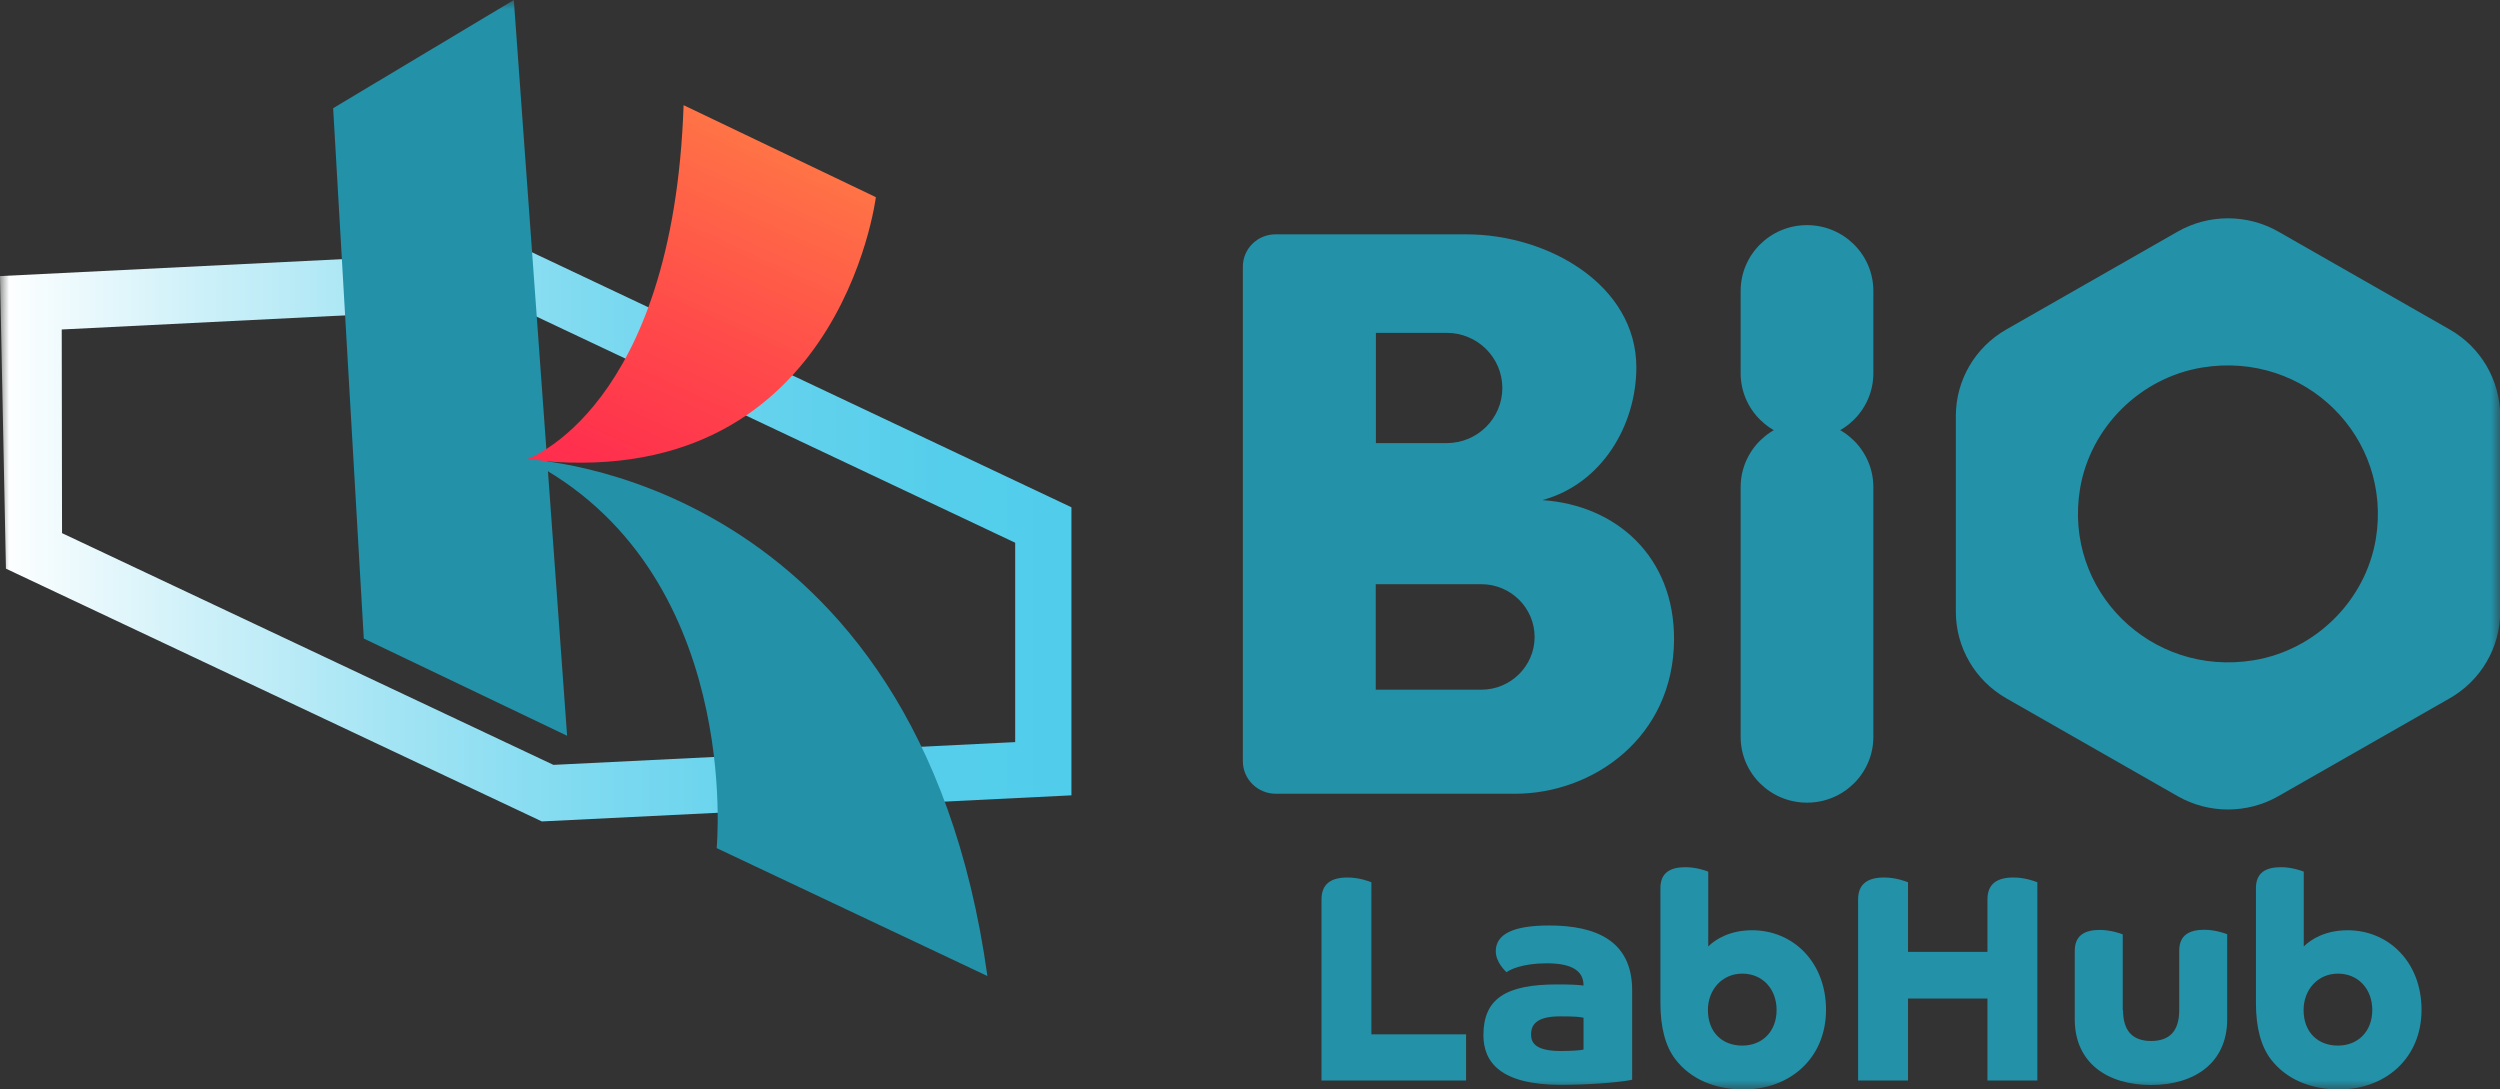 <svg width="140" height="61" viewBox="0 0 140 61" fill="none" xmlns="http://www.w3.org/2000/svg">
<rect x="0" y="0" width="140" height="61" fill="#333333" stroke="none"/>
<mask id="mask0_2128_663" style="mask-type:luminance" maskUnits="userSpaceOnUse" x="0" y="0" width="140" height="61">
<path d="M140 0H0V61H140V0Z" fill="white"/>
</mask>
<g mask="url(#mask0_2128_663)">
<path d="M121.946 12.972L112.349 18.453C110.605 19.449 109.527 21.291 109.527 23.293V34.263C109.527 36.256 110.605 38.107 112.349 39.103L121.946 44.584C123.69 45.581 125.846 45.581 127.59 44.584L137.187 39.103C138.931 38.107 140.009 36.265 140.009 34.263V23.293C140.009 21.3 138.931 19.449 137.187 18.453L127.59 12.972C125.846 11.976 123.69 11.976 121.946 12.972ZM126.188 36.977C120.437 37.911 115.539 33.062 116.482 27.368C117.058 23.925 119.861 21.14 123.339 20.579C129.09 19.645 133.988 24.494 133.045 30.188C132.469 33.632 129.666 36.416 126.188 36.977Z" fill="#2391A8"/>
<path d="M86.396 27.999C89.721 27.083 91.635 23.8 91.635 20.57C91.635 15.988 86.737 13.123 82.109 13.123H71.424C70.418 13.123 69.6 13.933 69.6 14.929V42.627C69.6 43.632 70.427 44.45 71.442 44.45H74.426H84.841C89.209 44.45 93.72 41.301 93.747 35.811C93.765 31.158 90.503 28.293 86.396 28.008V27.999ZM77.05 18.639H81.013C82.738 18.639 84.131 20.027 84.131 21.727C84.131 23.435 82.729 24.814 81.013 24.814H77.05V18.631V18.639ZM82.954 38.623H77.041V32.715H82.954C84.599 32.715 85.938 34.041 85.938 35.669C85.938 37.297 84.599 38.623 82.954 38.623Z" fill="#2391A8"/>
<path d="M104.908 16.291C104.908 14.257 103.244 12.607 101.192 12.607C99.14 12.607 97.476 14.257 97.476 16.291V20.9C97.476 22.934 99.14 24.583 101.192 24.583C103.244 24.583 104.908 22.934 104.908 20.9V16.291Z" fill="#2391A8"/>
<path d="M104.908 27.279C104.908 25.245 103.244 23.596 101.192 23.596C99.14 23.596 97.476 25.245 97.476 27.279V41.266C97.476 43.3 99.14 44.949 101.192 44.949C103.244 44.949 104.908 43.3 104.908 41.266V27.279Z" fill="#2391A8"/>
<path d="M74.004 60.51V50.367C74.004 49.46 74.588 49.14 75.459 49.14C76.115 49.14 76.664 49.353 76.798 49.407V57.921H82.1V60.51H73.995H74.004Z" fill="#2391A8"/>
<path d="M91.383 60.466C91.114 60.547 89.424 60.751 87.42 60.751C84.023 60.751 83.071 59.479 83.071 57.966C83.071 55.929 84.329 55.128 87.187 55.128C87.906 55.128 88.355 55.146 88.678 55.19C88.678 54.407 88.094 53.945 86.62 53.945C85.228 53.945 84.545 54.309 84.365 54.443C84.284 54.363 83.763 53.882 83.763 53.268C83.763 52.307 84.751 51.827 86.746 51.827C89.361 51.827 91.401 52.672 91.401 55.457V60.466H91.383ZM88.687 56.996C88.49 56.943 88.148 56.916 87.366 56.916C86.027 56.916 85.74 57.397 85.74 57.931C85.74 58.331 85.91 58.856 87.393 58.856C87.977 58.856 88.535 58.82 88.678 58.776V57.005L88.687 56.996Z" fill="#2391A8"/>
<path d="M92.983 49.736C92.983 48.873 93.531 48.562 94.385 48.562C94.987 48.562 95.526 48.757 95.661 48.811V53.001C96.065 52.601 96.865 52.094 98.123 52.094C100.397 52.094 102.257 53.864 102.257 56.551C102.257 59.238 100.262 61.009 97.638 61.009C96.029 61.009 94.672 60.431 93.819 59.318C93.279 58.607 92.983 57.575 92.983 56.169V49.736ZM99.489 56.56C99.489 55.368 98.689 54.523 97.566 54.523C96.443 54.523 95.643 55.421 95.643 56.56C95.643 57.806 96.443 58.553 97.566 58.553C98.689 58.553 99.489 57.761 99.489 56.56Z" fill="#2391A8"/>
<path d="M104.054 60.51V50.367C104.054 49.46 104.638 49.14 105.51 49.14C106.166 49.14 106.714 49.353 106.849 49.407V53.303H111.297V50.367C111.297 49.46 111.881 49.14 112.753 49.14C113.409 49.14 113.957 49.353 114.092 49.407V60.51H111.297V55.919H106.849V60.51H104.054Z" fill="#2391A8"/>
<path d="M118.891 56.569C118.891 57.717 119.412 58.295 120.463 58.295C121.515 58.295 122.036 57.717 122.036 56.569V53.242C122.036 52.379 122.584 52.067 123.438 52.067C124.04 52.067 124.597 52.263 124.723 52.316V57.077C124.723 59.532 122.881 60.76 120.454 60.76C118.028 60.76 116.186 59.532 116.186 57.077V53.251C116.186 52.388 116.734 52.076 117.588 52.076C118.19 52.076 118.747 52.272 118.873 52.325V56.587L118.891 56.569Z" fill="#2391A8"/>
<path d="M126.332 49.736C126.332 48.873 126.88 48.562 127.734 48.562C128.336 48.562 128.875 48.757 129.01 48.811V53.001C129.414 52.601 130.214 52.094 131.472 52.094C133.745 52.094 135.606 53.864 135.606 56.551C135.606 59.238 133.611 61.009 130.987 61.009C129.378 61.009 128.021 60.431 127.167 59.318C126.628 58.607 126.332 57.575 126.332 56.169V49.736ZM132.847 56.56C132.847 55.368 132.047 54.523 130.924 54.523C129.8 54.523 129.001 55.421 129.001 56.56C129.001 57.806 129.8 58.553 130.924 58.553C132.047 58.553 132.847 57.761 132.847 56.56Z" fill="#2391A8"/>
<path d="M30.345 46L0.332 31.845L0 15.461L29.519 14L60 28.408V44.539L30.336 46H30.345ZM3.465 29.852L30.992 42.833L56.85 41.558V30.393L28.889 17.184L3.457 18.451L3.474 29.844L3.465 29.852Z" fill="url(#paint0_linear_2128_663)"/>
<path d="M18.656 6.059L28.774 0L31.758 41.203L20.372 35.758L18.656 6.059Z" fill="#2391A8"/>
<path d="M29.494 25.722C29.494 25.722 37.698 22.928 38.282 5.89L49.048 11.041C49.048 11.041 46.981 27.875 29.494 25.722Z" fill="url(#paint1_linear_2128_663)"/>
<path d="M29.493 25.723C29.493 25.723 51.393 26.497 55.294 54.657L40.133 47.494C40.133 47.494 41.634 31.897 29.484 25.723H29.493Z" fill="#2391A8"/>
</g>
<defs>
<linearGradient id="paint0_linear_2128_663" x1="0.009" y1="30.004" x2="60.008" y2="30.004" gradientUnits="userSpaceOnUse">
<stop stop-color="white"/>
<stop offset="0.18" stop-color="#CFF1F9"/>
<stop offset="0.37" stop-color="#A2E4F4"/>
<stop offset="0.55" stop-color="#7EDAF0"/>
<stop offset="0.72" stop-color="#64D2ED"/>
<stop offset="0.88" stop-color="#55CEEB"/>
<stop offset="1" stop-color="#50CDEB"/>
</linearGradient>
<linearGradient id="paint1_linear_2128_663" x1="33.43" y1="31.14" x2="47.441" y2="0.782" gradientUnits="userSpaceOnUse">
<stop stop-color="#FF284E"/>
<stop offset="0.15" stop-color="#FF304D"/>
<stop offset="0.4" stop-color="#FF494A"/>
<stop offset="0.72" stop-color="#FF7046"/>
<stop offset="1" stop-color="#FF9A43"/>
</linearGradient>
</defs>
</svg>
